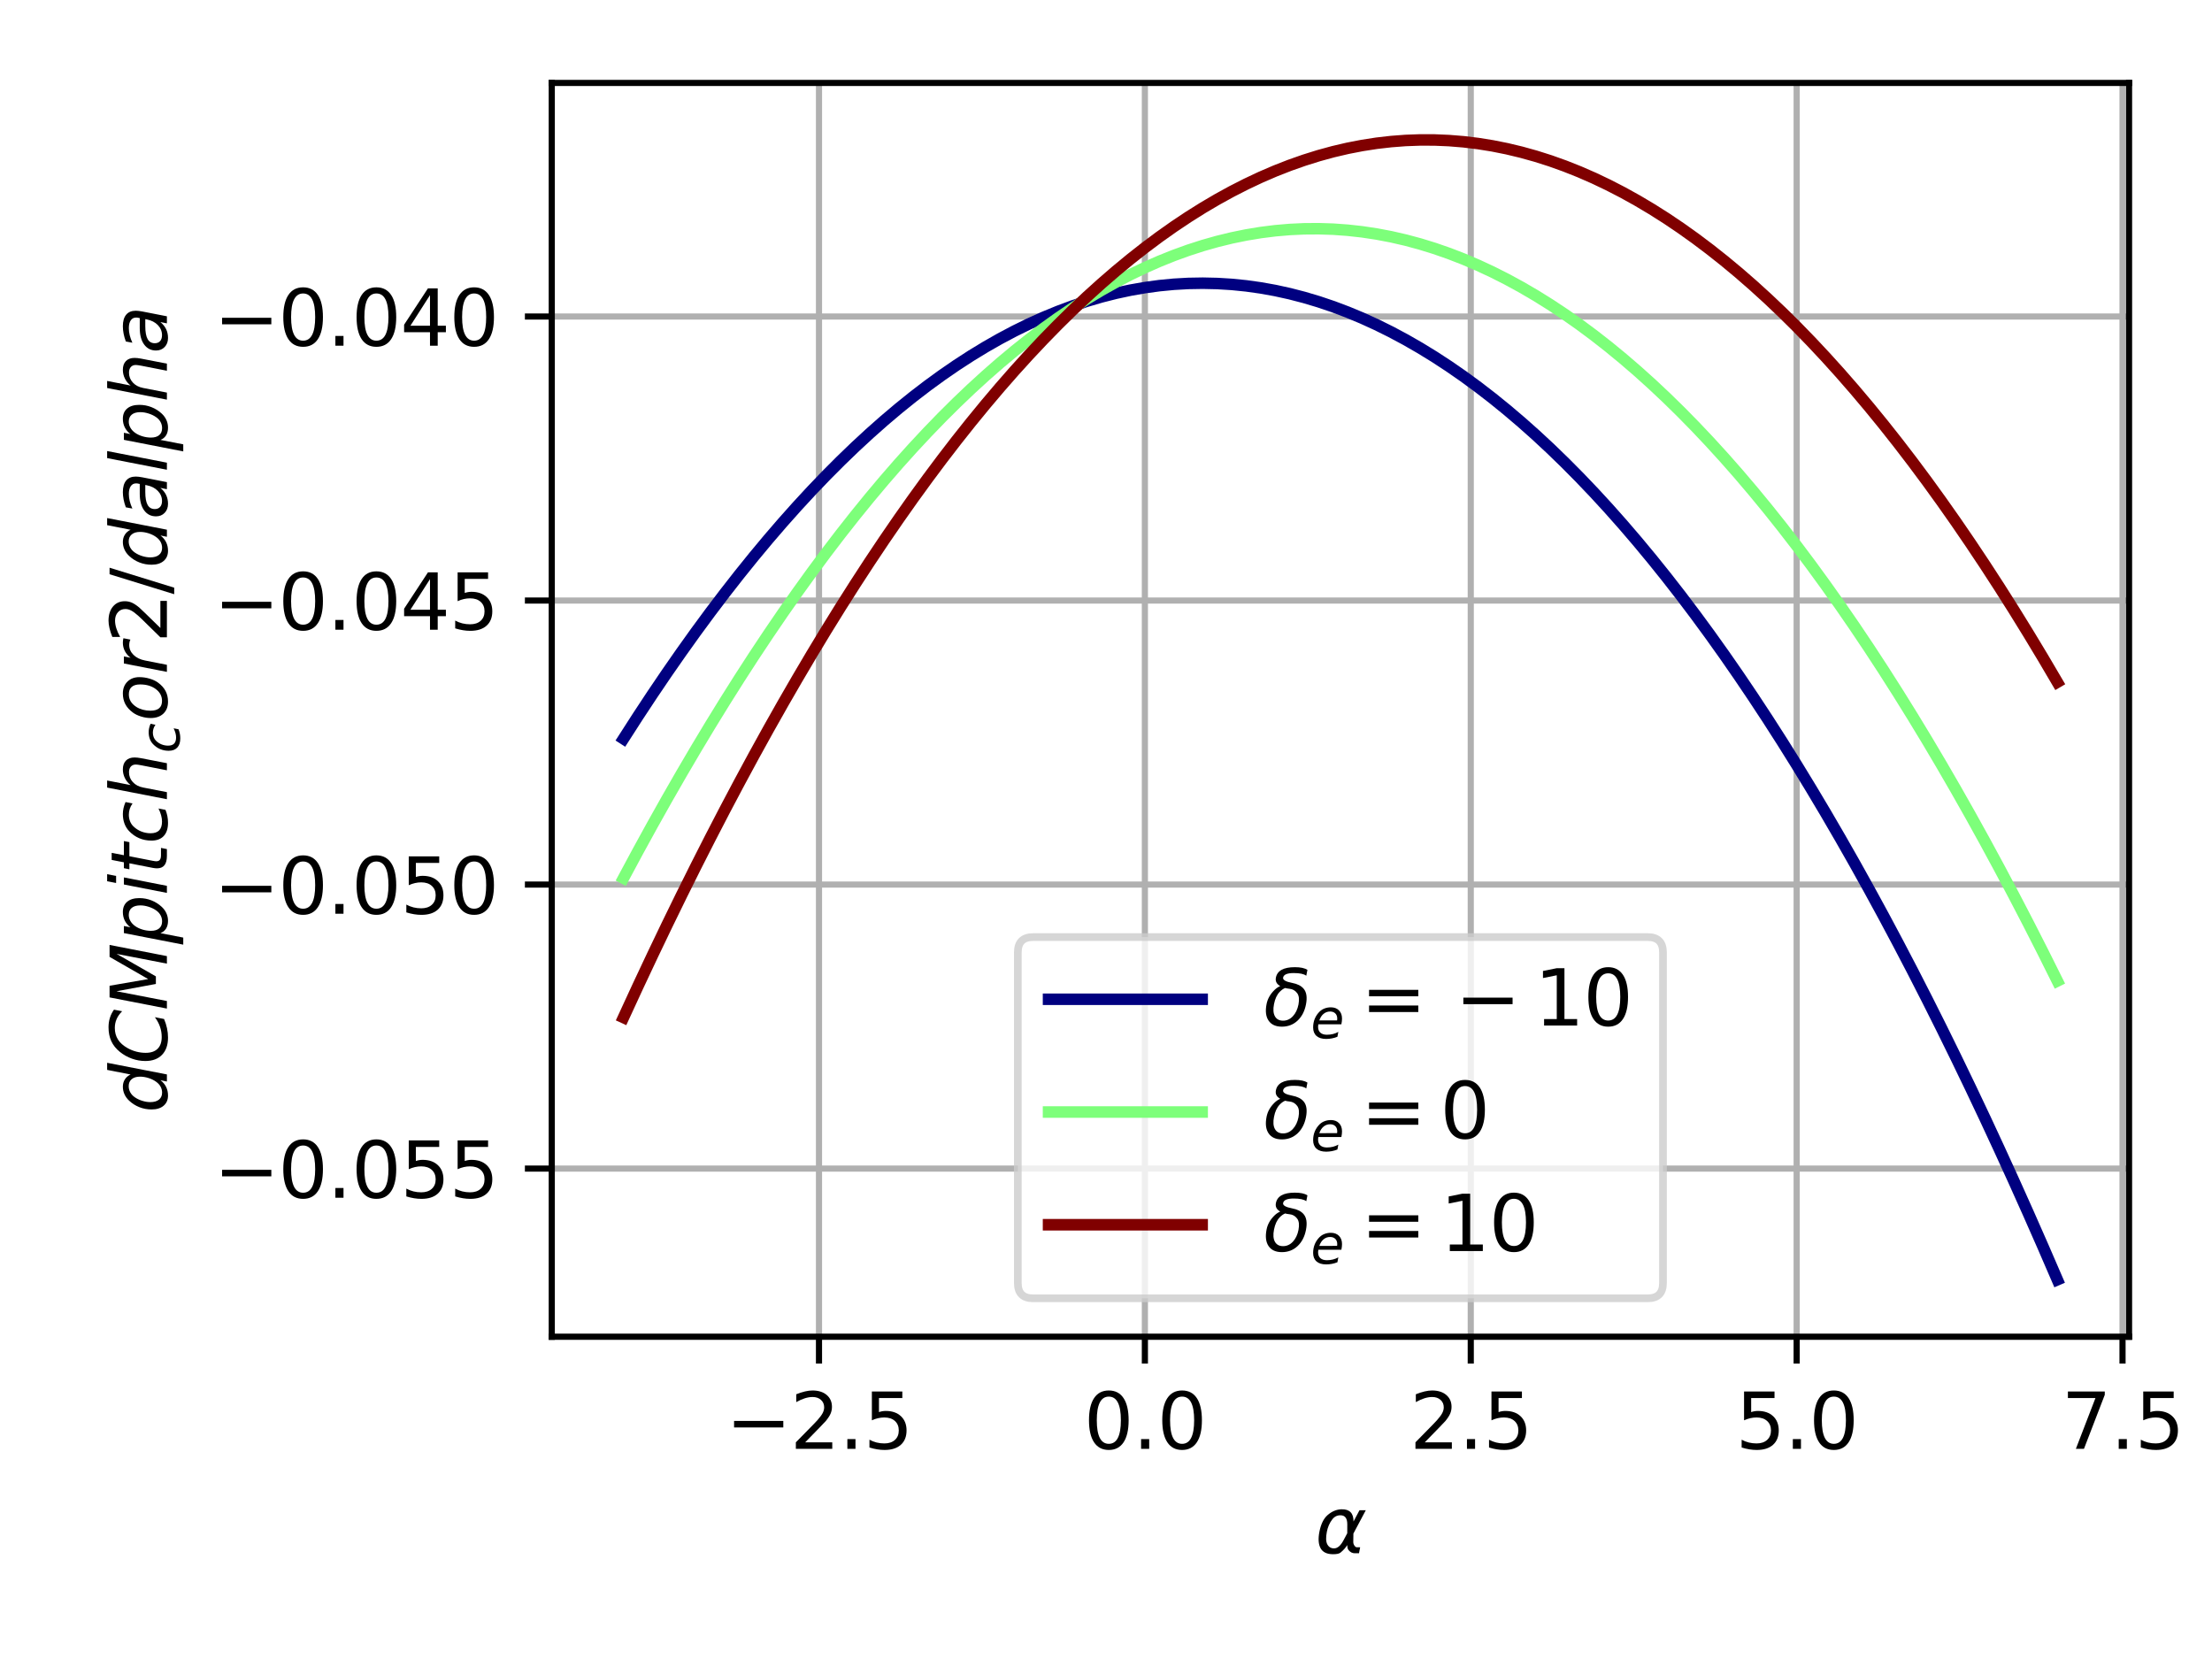 <?xml version="1.0" encoding="utf-8" standalone="no"?>
<!DOCTYPE svg PUBLIC "-//W3C//DTD SVG 1.1//EN"
  "http://www.w3.org/Graphics/SVG/1.1/DTD/svg11.dtd">
<svg xmlns:xlink="http://www.w3.org/1999/xlink" width="288pt" height="216pt" viewBox="0 0 288 216" xmlns="http://www.w3.org/2000/svg" version="1.1">
 <defs>
  <style type="text/css">*{stroke-linejoin: round; stroke-linecap: butt}</style>
 </defs>
 <g id="figure_1">
  <g id="patch_1">
   <path d="M 0 216 
L 288 216 
L 288 0 
L 0 0 
z
" style="fill: #ffffff"/>
  </g>
  <g id="axes_1">
   <g id="patch_2">
    <path d="M 71.84 174.04 
L 277.2 174.04 
L 277.2 10.8 
L 71.84 10.8 
z
" style="fill: #ffffff"/>
   </g>
   <g id="matplotlib.axis_1">
    <g id="xtick_1">
     <g id="line2d_1">
      <path d="M 106.632 174.04 
L 106.632 10.8 
" clip-path="url(#peb8817bea9)" style="fill: none; stroke: #b0b0b0; stroke-width: 0.8; stroke-linecap: square"/>
     </g>
     <g id="line2d_2">
      <defs>
       <path id="maa99d00d73" d="M 0 0 
L 0 3.5 
" style="stroke: #000000; stroke-width: 0.8"/>
      </defs>
      <g>
       <use xlink:href="#maa99d00d73" x="106.632" y="174.04" style="stroke: #000000; stroke-width: 0.8"/>
      </g>
     </g>
     <g id="text_1">
      <!-- −2.5 -->
      <g transform="translate(94.491 188.638) scale(0.1 -0.1)">
       <defs>
        <path id="DejaVuSans-2212" d="M 678 2272 
L 4684 2272 
L 4684 1741 
L 678 1741 
L 678 2272 
z
" transform="scale(0.016)"/>
        <path id="DejaVuSans-32" d="M 1228 531 
L 3431 531 
L 3431 0 
L 469 0 
L 469 531 
Q 828 903 1448 1529 
Q 2069 2156 2228 2338 
Q 2531 2678 2651 2914 
Q 2772 3150 2772 3378 
Q 2772 3750 2511 3984 
Q 2250 4219 1831 4219 
Q 1534 4219 1204 4116 
Q 875 4013 500 3803 
L 500 4441 
Q 881 4594 1212 4672 
Q 1544 4750 1819 4750 
Q 2544 4750 2975 4387 
Q 3406 4025 3406 3419 
Q 3406 3131 3298 2873 
Q 3191 2616 2906 2266 
Q 2828 2175 2409 1742 
Q 1991 1309 1228 531 
z
" transform="scale(0.016)"/>
        <path id="DejaVuSans-2e" d="M 684 794 
L 1344 794 
L 1344 0 
L 684 0 
L 684 794 
z
" transform="scale(0.016)"/>
        <path id="DejaVuSans-35" d="M 691 4666 
L 3169 4666 
L 3169 4134 
L 1269 4134 
L 1269 2991 
Q 1406 3038 1543 3061 
Q 1681 3084 1819 3084 
Q 2600 3084 3056 2656 
Q 3513 2228 3513 1497 
Q 3513 744 3044 326 
Q 2575 -91 1722 -91 
Q 1428 -91 1123 -41 
Q 819 9 494 109 
L 494 744 
Q 775 591 1075 516 
Q 1375 441 1709 441 
Q 2250 441 2565 725 
Q 2881 1009 2881 1497 
Q 2881 1984 2565 2268 
Q 2250 2553 1709 2553 
Q 1456 2553 1204 2497 
Q 953 2441 691 2322 
L 691 4666 
z
" transform="scale(0.016)"/>
       </defs>
       <use xlink:href="#DejaVuSans-2212"/>
       <use xlink:href="#DejaVuSans-32" x="83.789"/>
       <use xlink:href="#DejaVuSans-2e" x="147.412"/>
       <use xlink:href="#DejaVuSans-35" x="179.199"/>
      </g>
     </g>
    </g>
    <g id="xtick_2">
     <g id="line2d_3">
      <path d="M 149.062 174.04 
L 149.062 10.8 
" clip-path="url(#peb8817bea9)" style="fill: none; stroke: #b0b0b0; stroke-width: 0.8; stroke-linecap: square"/>
     </g>
     <g id="line2d_4">
      <g>
       <use xlink:href="#maa99d00d73" x="149.062" y="174.04" style="stroke: #000000; stroke-width: 0.8"/>
      </g>
     </g>
     <g id="text_2">
      <!-- 0.0 -->
      <g transform="translate(141.111 188.638) scale(0.1 -0.1)">
       <defs>
        <path id="DejaVuSans-30" d="M 2034 4250 
Q 1547 4250 1301 3770 
Q 1056 3291 1056 2328 
Q 1056 1369 1301 889 
Q 1547 409 2034 409 
Q 2525 409 2770 889 
Q 3016 1369 3016 2328 
Q 3016 3291 2770 3770 
Q 2525 4250 2034 4250 
z
M 2034 4750 
Q 2819 4750 3233 4129 
Q 3647 3509 3647 2328 
Q 3647 1150 3233 529 
Q 2819 -91 2034 -91 
Q 1250 -91 836 529 
Q 422 1150 422 2328 
Q 422 3509 836 4129 
Q 1250 4750 2034 4750 
z
" transform="scale(0.016)"/>
       </defs>
       <use xlink:href="#DejaVuSans-30"/>
       <use xlink:href="#DejaVuSans-2e" x="63.623"/>
       <use xlink:href="#DejaVuSans-30" x="95.41"/>
      </g>
     </g>
    </g>
    <g id="xtick_3">
     <g id="line2d_5">
      <path d="M 191.492 174.04 
L 191.492 10.8 
" clip-path="url(#peb8817bea9)" style="fill: none; stroke: #b0b0b0; stroke-width: 0.8; stroke-linecap: square"/>
     </g>
     <g id="line2d_6">
      <g>
       <use xlink:href="#maa99d00d73" x="191.492" y="174.04" style="stroke: #000000; stroke-width: 0.8"/>
      </g>
     </g>
     <g id="text_3">
      <!-- 2.5 -->
      <g transform="translate(183.54 188.638) scale(0.1 -0.1)">
       <use xlink:href="#DejaVuSans-32"/>
       <use xlink:href="#DejaVuSans-2e" x="63.623"/>
       <use xlink:href="#DejaVuSans-35" x="95.41"/>
      </g>
     </g>
    </g>
    <g id="xtick_4">
     <g id="line2d_7">
      <path d="M 233.922 174.04 
L 233.922 10.8 
" clip-path="url(#peb8817bea9)" style="fill: none; stroke: #b0b0b0; stroke-width: 0.8; stroke-linecap: square"/>
     </g>
     <g id="line2d_8">
      <g>
       <use xlink:href="#maa99d00d73" x="233.922" y="174.04" style="stroke: #000000; stroke-width: 0.8"/>
      </g>
     </g>
     <g id="text_4">
      <!-- 5.0 -->
      <g transform="translate(225.97 188.638) scale(0.1 -0.1)">
       <use xlink:href="#DejaVuSans-35"/>
       <use xlink:href="#DejaVuSans-2e" x="63.623"/>
       <use xlink:href="#DejaVuSans-30" x="95.41"/>
      </g>
     </g>
    </g>
    <g id="xtick_5">
     <g id="line2d_9">
      <path d="M 276.351 174.04 
L 276.351 10.8 
" clip-path="url(#peb8817bea9)" style="fill: none; stroke: #b0b0b0; stroke-width: 0.8; stroke-linecap: square"/>
     </g>
     <g id="line2d_10">
      <g>
       <use xlink:href="#maa99d00d73" x="276.351" y="174.04" style="stroke: #000000; stroke-width: 0.8"/>
      </g>
     </g>
     <g id="text_5">
      <!-- 7.5 -->
      <g transform="translate(268.4 188.638) scale(0.1 -0.1)">
       <defs>
        <path id="DejaVuSans-37" d="M 525 4666 
L 3525 4666 
L 3525 4397 
L 1831 0 
L 1172 0 
L 2766 4134 
L 525 4134 
L 525 4666 
z
" transform="scale(0.016)"/>
       </defs>
       <use xlink:href="#DejaVuSans-37"/>
       <use xlink:href="#DejaVuSans-2e" x="63.623"/>
       <use xlink:href="#DejaVuSans-35" x="95.41"/>
      </g>
     </g>
    </g>
    <g id="text_6">
     <!-- $\alpha$ -->
     <g transform="translate(171.22 202.317) scale(0.1 -0.1)">
      <defs>
       <path id="DejaVuSans-Oblique-3b1" d="M 2619 1628 
L 2622 2350 
Q 2625 3088 2069 3091 
Q 1653 3094 1394 2747 
Q 1069 2319 959 1747 
Q 825 1059 994 731 
Q 1169 397 1547 397 
Q 1966 397 2319 1063 
L 2619 1628 
z
M 2166 3578 
Q 3141 3594 3128 2584 
Q 3128 2584 3616 3500 
L 4128 3500 
L 3119 1603 
L 3109 919 
Q 3109 766 3194 638 
Q 3291 488 3391 488 
L 3669 488 
L 3575 0 
L 3228 0 
Q 2934 0 2722 263 
Q 2622 394 2619 669 
Q 2416 334 2066 50 
Q 1900 -81 1453 -78 
Q 722 -72 456 397 
Q 184 884 353 1747 
Q 534 2675 1009 3097 
Q 1544 3569 2166 3578 
z
" transform="scale(0.016)"/>
      </defs>
      <use xlink:href="#DejaVuSans-Oblique-3b1" transform="translate(0 0.844)"/>
     </g>
    </g>
   </g>
   <g id="matplotlib.axis_2">
    <g id="ytick_1">
     <g id="line2d_11">
      <path d="M 71.84 152.146 
L 277.2 152.146 
" clip-path="url(#peb8817bea9)" style="fill: none; stroke: #b0b0b0; stroke-width: 0.8; stroke-linecap: square"/>
     </g>
     <g id="line2d_12">
      <defs>
       <path id="m8a136a992c" d="M 0 0 
L -3.5 0 
" style="stroke: #000000; stroke-width: 0.8"/>
      </defs>
      <g>
       <use xlink:href="#m8a136a992c" x="71.84" y="152.146" style="stroke: #000000; stroke-width: 0.8"/>
      </g>
     </g>
     <g id="text_7">
      <!-- −0.055 -->
      <g transform="translate(27.832 155.945) scale(0.1 -0.1)">
       <use xlink:href="#DejaVuSans-2212"/>
       <use xlink:href="#DejaVuSans-30" x="83.789"/>
       <use xlink:href="#DejaVuSans-2e" x="147.412"/>
       <use xlink:href="#DejaVuSans-30" x="179.199"/>
       <use xlink:href="#DejaVuSans-35" x="242.822"/>
       <use xlink:href="#DejaVuSans-35" x="306.445"/>
      </g>
     </g>
    </g>
    <g id="ytick_2">
     <g id="line2d_13">
      <path d="M 71.84 115.167 
L 277.2 115.167 
" clip-path="url(#peb8817bea9)" style="fill: none; stroke: #b0b0b0; stroke-width: 0.8; stroke-linecap: square"/>
     </g>
     <g id="line2d_14">
      <g>
       <use xlink:href="#m8a136a992c" x="71.84" y="115.167" style="stroke: #000000; stroke-width: 0.8"/>
      </g>
     </g>
     <g id="text_8">
      <!-- −0.050 -->
      <g transform="translate(27.832 118.967) scale(0.1 -0.1)">
       <use xlink:href="#DejaVuSans-2212"/>
       <use xlink:href="#DejaVuSans-30" x="83.789"/>
       <use xlink:href="#DejaVuSans-2e" x="147.412"/>
       <use xlink:href="#DejaVuSans-30" x="179.199"/>
       <use xlink:href="#DejaVuSans-35" x="242.822"/>
       <use xlink:href="#DejaVuSans-30" x="306.445"/>
      </g>
     </g>
    </g>
    <g id="ytick_3">
     <g id="line2d_15">
      <path d="M 71.84 78.189 
L 277.2 78.189 
" clip-path="url(#peb8817bea9)" style="fill: none; stroke: #b0b0b0; stroke-width: 0.8; stroke-linecap: square"/>
     </g>
     <g id="line2d_16">
      <g>
       <use xlink:href="#m8a136a992c" x="71.84" y="78.189" style="stroke: #000000; stroke-width: 0.8"/>
      </g>
     </g>
     <g id="text_9">
      <!-- −0.045 -->
      <g transform="translate(27.832 81.988) scale(0.1 -0.1)">
       <defs>
        <path id="DejaVuSans-34" d="M 2419 4116 
L 825 1625 
L 2419 1625 
L 2419 4116 
z
M 2253 4666 
L 3047 4666 
L 3047 1625 
L 3713 1625 
L 3713 1100 
L 3047 1100 
L 3047 0 
L 2419 0 
L 2419 1100 
L 313 1100 
L 313 1709 
L 2253 4666 
z
" transform="scale(0.016)"/>
       </defs>
       <use xlink:href="#DejaVuSans-2212"/>
       <use xlink:href="#DejaVuSans-30" x="83.789"/>
       <use xlink:href="#DejaVuSans-2e" x="147.412"/>
       <use xlink:href="#DejaVuSans-30" x="179.199"/>
       <use xlink:href="#DejaVuSans-34" x="242.822"/>
       <use xlink:href="#DejaVuSans-35" x="306.445"/>
      </g>
     </g>
    </g>
    <g id="ytick_4">
     <g id="line2d_17">
      <path d="M 71.84 41.21 
L 277.2 41.21 
" clip-path="url(#peb8817bea9)" style="fill: none; stroke: #b0b0b0; stroke-width: 0.8; stroke-linecap: square"/>
     </g>
     <g id="line2d_18">
      <g>
       <use xlink:href="#m8a136a992c" x="71.84" y="41.21" style="stroke: #000000; stroke-width: 0.8"/>
      </g>
     </g>
     <g id="text_10">
      <!-- −0.040 -->
      <g transform="translate(27.832 45.01) scale(0.1 -0.1)">
       <use xlink:href="#DejaVuSans-2212"/>
       <use xlink:href="#DejaVuSans-30" x="83.789"/>
       <use xlink:href="#DejaVuSans-2e" x="147.412"/>
       <use xlink:href="#DejaVuSans-30" x="179.199"/>
       <use xlink:href="#DejaVuSans-34" x="242.822"/>
       <use xlink:href="#DejaVuSans-30" x="306.445"/>
      </g>
     </g>
    </g>
    <g id="text_11">
     <!-- $dCMpitch_cor2/dalpha$ -->
     <g transform="translate(21.732 144.92) rotate(-90) scale(0.1 -0.1)">
      <defs>
       <path id="DejaVuSans-Oblique-64" d="M 2675 525 
Q 2444 222 2128 65 
Q 1813 -91 1428 -91 
Q 903 -91 598 267 
Q 294 625 294 1247 
Q 294 1766 478 2236 
Q 663 2706 1013 3078 
Q 1244 3325 1534 3454 
Q 1825 3584 2144 3584 
Q 2481 3584 2739 3421 
Q 2997 3259 3138 2956 
L 3513 4863 
L 4091 4863 
L 3144 0 
L 2566 0 
L 2675 525 
z
M 891 1350 
Q 891 897 1095 644 
Q 1300 391 1663 391 
Q 1931 391 2161 520 
Q 2391 650 2566 903 
Q 2750 1166 2856 1509 
Q 2963 1853 2963 2188 
Q 2963 2622 2758 2865 
Q 2553 3109 2194 3109 
Q 1922 3109 1687 2981 
Q 1453 2853 1288 2613 
Q 1106 2353 998 2009 
Q 891 1666 891 1350 
z
" transform="scale(0.016)"/>
       <path id="DejaVuSans-Oblique-43" d="M 4447 4306 
L 4319 3641 
Q 4019 3944 3683 4091 
Q 3347 4238 2956 4238 
Q 2422 4238 2017 3981 
Q 1613 3725 1319 3200 
Q 1131 2863 1032 2486 
Q 934 2109 934 1728 
Q 934 1091 1264 756 
Q 1594 422 2222 422 
Q 2656 422 3056 561 
Q 3456 700 3834 978 
L 3688 231 
Q 3316 72 2936 -9 
Q 2556 -91 2175 -91 
Q 1278 -91 773 396 
Q 269 884 269 1753 
Q 269 2309 461 2846 
Q 653 3384 1013 3828 
Q 1394 4300 1883 4525 
Q 2372 4750 3022 4750 
Q 3422 4750 3780 4639 
Q 4138 4528 4447 4306 
z
" transform="scale(0.016)"/>
       <path id="DejaVuSans-Oblique-4d" d="M 1081 4666 
L 2028 4666 
L 2572 1522 
L 4378 4666 
L 5350 4666 
L 4441 0 
L 3828 0 
L 4622 4091 
L 2791 897 
L 2175 897 
L 1581 4103 
L 788 0 
L 172 0 
L 1081 4666 
z
" transform="scale(0.016)"/>
       <path id="DejaVuSans-Oblique-70" d="M 3175 2156 
Q 3175 2616 2975 2859 
Q 2775 3103 2400 3103 
Q 2144 3103 1911 2972 
Q 1678 2841 1497 2591 
Q 1319 2344 1212 1994 
Q 1106 1644 1106 1300 
Q 1106 863 1306 627 
Q 1506 391 1875 391 
Q 2147 391 2380 519 
Q 2613 647 2778 891 
Q 2956 1147 3065 1494 
Q 3175 1841 3175 2156 
z
M 1394 2969 
Q 1625 3272 1939 3428 
Q 2253 3584 2638 3584 
Q 3175 3584 3472 3232 
Q 3769 2881 3769 2247 
Q 3769 1728 3584 1258 
Q 3400 788 3053 416 
Q 2822 169 2531 39 
Q 2241 -91 1919 -91 
Q 1547 -91 1294 64 
Q 1041 219 916 525 
L 556 -1331 
L -19 -1331 
L 922 3500 
L 1497 3500 
L 1394 2969 
z
" transform="scale(0.016)"/>
       <path id="DejaVuSans-Oblique-69" d="M 1172 4863 
L 1747 4863 
L 1606 4134 
L 1031 4134 
L 1172 4863 
z
M 909 3500 
L 1484 3500 
L 800 0 
L 225 0 
L 909 3500 
z
" transform="scale(0.016)"/>
       <path id="DejaVuSans-Oblique-74" d="M 2706 3500 
L 2619 3053 
L 1472 3053 
L 1100 1153 
Q 1081 1047 1072 975 
Q 1063 903 1063 863 
Q 1063 663 1183 572 
Q 1303 481 1569 481 
L 2150 481 
L 2053 0 
L 1503 0 
Q 991 0 739 200 
Q 488 400 488 806 
Q 488 878 497 964 
Q 506 1050 525 1153 
L 897 3053 
L 409 3053 
L 500 3500 
L 978 3500 
L 1172 4494 
L 1747 4494 
L 1556 3500 
L 2706 3500 
z
" transform="scale(0.016)"/>
       <path id="DejaVuSans-Oblique-63" d="M 3431 3366 
L 3316 2797 
Q 3109 2947 2876 3022 
Q 2644 3097 2394 3097 
Q 2119 3097 1870 3000 
Q 1622 2903 1453 2725 
Q 1184 2453 1037 2087 
Q 891 1722 891 1331 
Q 891 859 1127 628 
Q 1363 397 1844 397 
Q 2081 397 2348 469 
Q 2616 541 2906 684 
L 2797 116 
Q 2547 13 2283 -39 
Q 2019 -91 1741 -91 
Q 1044 -91 669 257 
Q 294 606 294 1253 
Q 294 1797 489 2255 
Q 684 2713 1069 3078 
Q 1331 3328 1684 3456 
Q 2038 3584 2456 3584 
Q 2700 3584 2940 3529 
Q 3181 3475 3431 3366 
z
" transform="scale(0.016)"/>
       <path id="DejaVuSans-Oblique-68" d="M 3566 2113 
L 3156 0 
L 2578 0 
L 2988 2091 
Q 3016 2238 3031 2350 
Q 3047 2463 3047 2528 
Q 3047 2791 2881 2937 
Q 2716 3084 2419 3084 
Q 1956 3084 1617 2771 
Q 1278 2459 1178 1941 
L 800 0 
L 225 0 
L 1172 4863 
L 1747 4863 
L 1375 2950 
Q 1594 3244 1934 3414 
Q 2275 3584 2650 3584 
Q 3113 3584 3367 3334 
Q 3622 3084 3622 2631 
Q 3622 2519 3608 2391 
Q 3594 2263 3566 2113 
z
" transform="scale(0.016)"/>
       <path id="DejaVuSans-Oblique-6f" d="M 1625 -91 
Q 1009 -91 651 289 
Q 294 669 294 1325 
Q 294 1706 417 2101 
Q 541 2497 738 2766 
Q 1047 3184 1428 3384 
Q 1809 3584 2291 3584 
Q 2888 3584 3255 3212 
Q 3622 2841 3622 2241 
Q 3622 1825 3500 1412 
Q 3378 1000 3181 728 
Q 2875 309 2494 109 
Q 2113 -91 1625 -91 
z
M 891 1344 
Q 891 869 1089 633 
Q 1288 397 1691 397 
Q 2269 397 2648 901 
Q 3028 1406 3028 2181 
Q 3028 2634 2825 2865 
Q 2622 3097 2228 3097 
Q 1903 3097 1650 2945 
Q 1397 2794 1197 2484 
Q 1050 2253 970 1956 
Q 891 1659 891 1344 
z
" transform="scale(0.016)"/>
       <path id="DejaVuSans-Oblique-72" d="M 2853 2969 
Q 2766 3016 2653 3041 
Q 2541 3066 2413 3066 
Q 1953 3066 1609 2717 
Q 1266 2369 1153 1784 
L 800 0 
L 225 0 
L 909 3500 
L 1484 3500 
L 1375 2956 
Q 1603 3259 1920 3421 
Q 2238 3584 2597 3584 
Q 2691 3584 2781 3573 
Q 2872 3563 2963 3538 
L 2853 2969 
z
" transform="scale(0.016)"/>
       <path id="DejaVuSans-2f" d="M 1625 4666 
L 2156 4666 
L 531 -594 
L 0 -594 
L 1625 4666 
z
" transform="scale(0.016)"/>
       <path id="DejaVuSans-Oblique-61" d="M 3438 1997 
L 3047 0 
L 2472 0 
L 2578 531 
Q 2325 219 2001 64 
Q 1678 -91 1281 -91 
Q 834 -91 548 182 
Q 263 456 263 884 
Q 263 1497 752 1853 
Q 1241 2209 2100 2209 
L 2900 2209 
L 2931 2363 
Q 2938 2388 2941 2417 
Q 2944 2447 2944 2509 
Q 2944 2788 2717 2942 
Q 2491 3097 2081 3097 
Q 1800 3097 1504 3025 
Q 1209 2953 897 2809 
L 997 3341 
Q 1322 3463 1633 3523 
Q 1944 3584 2234 3584 
Q 2853 3584 3176 3315 
Q 3500 3047 3500 2534 
Q 3500 2431 3484 2292 
Q 3469 2153 3438 1997 
z
M 2816 1759 
L 2241 1759 
Q 1534 1759 1195 1570 
Q 856 1381 856 984 
Q 856 709 1029 553 
Q 1203 397 1509 397 
Q 1978 397 2328 733 
Q 2678 1069 2791 1631 
L 2816 1759 
z
" transform="scale(0.016)"/>
       <path id="DejaVuSans-Oblique-6c" d="M 1172 4863 
L 1747 4863 
L 800 0 
L 225 0 
L 1172 4863 
z
" transform="scale(0.016)"/>
      </defs>
      <use xlink:href="#DejaVuSans-Oblique-64" transform="translate(0 0.016)"/>
      <use xlink:href="#DejaVuSans-Oblique-43" transform="translate(63.477 0.016)"/>
      <use xlink:href="#DejaVuSans-Oblique-4d" transform="translate(133.301 0.016)"/>
      <use xlink:href="#DejaVuSans-Oblique-70" transform="translate(219.58 0.016)"/>
      <use xlink:href="#DejaVuSans-Oblique-69" transform="translate(283.057 0.016)"/>
      <use xlink:href="#DejaVuSans-Oblique-74" transform="translate(310.84 0.016)"/>
      <use xlink:href="#DejaVuSans-Oblique-63" transform="translate(350.049 0.016)"/>
      <use xlink:href="#DejaVuSans-Oblique-68" transform="translate(405.029 0.016)"/>
      <use xlink:href="#DejaVuSans-Oblique-63" transform="translate(468.408 -16.391) scale(0.7)"/>
      <use xlink:href="#DejaVuSans-Oblique-6f" transform="translate(509.629 0.016)"/>
      <use xlink:href="#DejaVuSans-Oblique-72" transform="translate(570.811 0.016)"/>
      <use xlink:href="#DejaVuSans-32" transform="translate(611.924 0.016)"/>
      <use xlink:href="#DejaVuSans-2f" transform="translate(675.547 0.016)"/>
      <use xlink:href="#DejaVuSans-Oblique-64" transform="translate(709.238 0.016)"/>
      <use xlink:href="#DejaVuSans-Oblique-61" transform="translate(772.715 0.016)"/>
      <use xlink:href="#DejaVuSans-Oblique-6c" transform="translate(833.994 0.016)"/>
      <use xlink:href="#DejaVuSans-Oblique-70" transform="translate(861.777 0.016)"/>
      <use xlink:href="#DejaVuSans-Oblique-68" transform="translate(925.254 0.016)"/>
      <use xlink:href="#DejaVuSans-Oblique-61" transform="translate(988.633 0.016)"/>
     </g>
    </g>
   </g>
   <g id="line2d_19">
    <path d="M 81.175 96.189 
L 83.06 93.256 
L 84.946 90.397 
L 86.832 87.612 
L 88.718 84.902 
L 90.603 82.266 
L 92.489 79.704 
L 94.375 77.217 
L 96.261 74.804 
L 98.146 72.466 
L 100.032 70.202 
L 101.918 68.012 
L 103.804 65.897 
L 105.69 63.856 
L 107.575 61.89 
L 109.461 59.998 
L 111.347 58.18 
L 113.233 56.437 
L 115.118 54.768 
L 117.004 53.173 
L 118.89 51.653 
L 120.776 50.207 
L 122.661 48.836 
L 124.547 47.539 
L 126.433 46.316 
L 128.319 45.168 
L 130.204 44.094 
L 132.09 43.095 
L 133.976 42.17 
L 135.862 41.319 
L 137.748 40.543 
L 139.633 39.841 
L 141.519 39.213 
L 143.405 38.66 
L 145.291 38.181 
L 147.176 37.777 
L 149.062 37.447 
L 150.948 37.191 
L 152.834 37.01 
L 154.719 36.903 
L 156.605 36.871 
L 158.491 36.913 
L 160.377 37.029 
L 162.263 37.22 
L 164.148 37.485 
L 166.034 37.824 
L 167.92 38.238 
L 169.806 38.727 
L 171.691 39.289 
L 173.577 39.926 
L 175.463 40.638 
L 177.349 41.423 
L 179.234 42.284 
L 181.12 43.218 
L 183.006 44.227 
L 184.892 45.311 
L 186.777 46.468 
L 188.663 47.7 
L 190.549 49.007 
L 192.435 50.388 
L 194.321 51.843 
L 196.206 53.373 
L 198.092 54.977 
L 199.978 56.655 
L 201.864 58.408 
L 203.749 60.235 
L 205.635 62.137 
L 207.521 64.113 
L 209.407 66.163 
L 211.292 68.288 
L 213.178 70.487 
L 215.064 72.761 
L 216.95 75.109 
L 218.836 77.531 
L 220.721 80.027 
L 222.607 82.599 
L 224.493 85.244 
L 226.379 87.964 
L 228.264 90.758 
L 230.15 93.627 
L 232.036 96.57 
L 233.922 99.587 
L 235.807 102.679 
L 237.693 105.845 
L 239.579 109.086 
L 241.465 112.4 
L 243.35 115.79 
L 245.236 119.253 
L 247.122 122.792 
L 249.008 126.404 
L 250.894 130.091 
L 252.779 133.852 
L 254.665 137.688 
L 256.551 141.598 
L 258.437 145.582 
L 260.322 149.641 
L 262.208 153.774 
L 264.094 157.982 
L 265.98 162.264 
L 267.865 166.62 
" clip-path="url(#peb8817bea9)" style="fill: none; stroke: #000080; stroke-width: 1.5; stroke-linecap: square"/>
   </g>
   <g id="line2d_20">
    <path d="M 81.175 114.337 
L 83.06 110.827 
L 84.946 107.392 
L 86.832 104.031 
L 88.718 100.744 
L 90.603 97.532 
L 92.489 94.394 
L 94.375 91.331 
L 96.261 88.342 
L 98.146 85.427 
L 100.032 82.587 
L 101.918 79.821 
L 103.804 77.13 
L 105.69 74.512 
L 107.575 71.97 
L 109.461 69.501 
L 111.347 67.108 
L 113.233 64.788 
L 115.118 62.543 
L 117.004 60.372 
L 118.89 58.276 
L 120.776 56.254 
L 122.661 54.306 
L 124.547 52.433 
L 126.433 50.634 
L 128.319 48.91 
L 130.204 47.259 
L 132.09 45.684 
L 133.976 44.182 
L 135.862 42.756 
L 137.748 41.403 
L 139.633 40.125 
L 141.519 38.921 
L 143.405 37.792 
L 145.291 36.737 
L 147.176 35.756 
L 149.062 34.85 
L 150.948 34.018 
L 152.834 33.261 
L 154.719 32.578 
L 156.605 31.969 
L 158.491 31.435 
L 160.377 30.975 
L 162.263 30.589 
L 164.148 30.278 
L 166.034 30.041 
L 167.92 29.879 
L 169.806 29.791 
L 171.691 29.778 
L 173.577 29.838 
L 175.463 29.974 
L 177.349 30.183 
L 179.234 30.467 
L 181.12 30.825 
L 183.006 31.258 
L 184.892 31.765 
L 186.777 32.347 
L 188.663 33.003 
L 190.549 33.733 
L 192.435 34.538 
L 194.321 35.417 
L 196.206 36.37 
L 198.092 37.398 
L 199.978 38.5 
L 201.864 39.677 
L 203.749 40.928 
L 205.635 42.253 
L 207.521 43.653 
L 209.407 45.127 
L 211.292 46.675 
L 213.178 48.298 
L 215.064 49.996 
L 216.95 51.767 
L 218.836 53.613 
L 220.721 55.534 
L 222.607 57.529 
L 224.493 59.598 
L 226.379 61.742 
L 228.264 63.96 
L 230.15 66.252 
L 232.036 68.619 
L 233.922 71.06 
L 235.807 73.575 
L 237.693 76.165 
L 239.579 78.83 
L 241.465 81.568 
L 243.35 84.381 
L 245.236 87.269 
L 247.122 90.231 
L 249.008 93.267 
L 250.894 96.378 
L 252.779 99.563 
L 254.665 102.822 
L 256.551 106.156 
L 258.437 109.564 
L 260.322 113.047 
L 262.208 116.604 
L 264.094 120.235 
L 265.98 123.941 
L 267.865 127.721 
" clip-path="url(#peb8817bea9)" style="fill: none; stroke: #7dff7a; stroke-width: 1.5; stroke-linecap: square"/>
   </g>
   <g id="line2d_21">
    <path d="M 81.175 132.484 
L 83.06 128.398 
L 84.946 124.387 
L 86.832 120.449 
L 88.718 116.587 
L 90.603 112.798 
L 92.489 109.084 
L 94.375 105.444 
L 96.261 101.879 
L 98.146 98.388 
L 100.032 94.972 
L 101.918 91.63 
L 103.804 88.362 
L 105.69 85.169 
L 107.575 82.05 
L 109.461 79.005 
L 111.347 76.035 
L 113.233 73.139 
L 115.118 70.318 
L 117.004 67.571 
L 118.89 64.898 
L 120.776 62.3 
L 122.661 59.776 
L 124.547 57.327 
L 126.433 54.952 
L 128.319 52.651 
L 130.204 50.425 
L 132.09 48.273 
L 133.976 46.195 
L 135.862 44.192 
L 137.748 42.263 
L 139.633 40.409 
L 141.519 38.629 
L 143.405 36.924 
L 145.291 35.292 
L 147.176 33.735 
L 149.062 32.253 
L 150.948 30.845 
L 152.834 29.511 
L 154.719 28.252 
L 156.605 27.067 
L 158.491 25.957 
L 160.377 24.92 
L 162.263 23.959 
L 164.148 23.071 
L 166.034 22.258 
L 167.92 21.52 
L 169.806 20.856 
L 171.691 20.266 
L 173.577 19.75 
L 175.463 19.309 
L 177.349 18.943 
L 179.234 18.65 
L 181.12 18.433 
L 183.006 18.289 
L 184.892 18.22 
L 186.777 18.225 
L 188.663 18.305 
L 190.549 18.459 
L 192.435 18.687 
L 194.321 18.99 
L 196.206 19.367 
L 198.092 19.819 
L 199.978 20.345 
L 201.864 20.945 
L 203.749 21.62 
L 205.635 22.369 
L 207.521 23.193 
L 209.407 24.091 
L 211.292 25.063 
L 213.178 26.11 
L 215.064 27.231 
L 216.95 28.426 
L 218.836 29.696 
L 220.721 31.04 
L 222.607 32.459 
L 224.493 33.952 
L 226.379 35.519 
L 228.264 37.161 
L 230.15 38.877 
L 232.036 40.668 
L 233.922 42.533 
L 235.807 44.472 
L 237.693 46.486 
L 239.579 48.574 
L 241.465 50.736 
L 243.35 52.973 
L 245.236 55.284 
L 247.122 57.67 
L 249.008 60.13 
L 250.894 62.664 
L 252.779 65.273 
L 254.665 67.956 
L 256.551 70.714 
L 258.437 73.546 
L 260.322 76.452 
L 262.208 79.433 
L 264.094 82.488 
L 265.98 85.617 
L 267.865 88.821 
" clip-path="url(#peb8817bea9)" style="fill: none; stroke: #800000; stroke-width: 1.5; stroke-linecap: square"/>
   </g>
   <g id="patch_3">
    <path d="M 71.84 174.04 
L 71.84 10.8 
" style="fill: none; stroke: #000000; stroke-width: 0.8; stroke-linejoin: miter; stroke-linecap: square"/>
   </g>
   <g id="patch_4">
    <path d="M 277.2 174.04 
L 277.2 10.8 
" style="fill: none; stroke: #000000; stroke-width: 0.8; stroke-linejoin: miter; stroke-linecap: square"/>
   </g>
   <g id="patch_5">
    <path d="M 71.84 174.04 
L 277.2 174.04 
" style="fill: none; stroke: #000000; stroke-width: 0.8; stroke-linejoin: miter; stroke-linecap: square"/>
   </g>
   <g id="patch_6">
    <path d="M 71.84 10.8 
L 277.2 10.8 
" style="fill: none; stroke: #000000; stroke-width: 0.8; stroke-linejoin: miter; stroke-linecap: square"/>
   </g>
   <g id="legend_1">
    <g id="patch_7">
     <path d="M 134.52 169.04 
L 214.52 169.04 
Q 216.52 169.04 216.52 167.04 
L 216.52 124.006 
Q 216.52 122.006 214.52 122.006 
L 134.52 122.006 
Q 132.52 122.006 132.52 124.006 
L 132.52 167.04 
Q 132.52 169.04 134.52 169.04 
z
" style="fill: #ffffff; opacity: 0.8; stroke: #cccccc; stroke-linejoin: miter"/>
    </g>
    <g id="line2d_22">
     <path d="M 136.52 130.104 
L 146.52 130.104 
L 156.52 130.104 
" style="fill: none; stroke: #000080; stroke-width: 1.5; stroke-linecap: square"/>
    </g>
    <g id="text_12">
     <!-- $\delta_e = -10$ -->
     <g transform="translate(164.52 133.604) scale(0.1 -0.1)">
      <defs>
       <path id="DejaVuSans-Oblique-3b4" d="M 3472 4053 
Q 3197 4272 2450 4272 
Q 1659 4272 1588 3906 
Q 1531 3619 2328 3469 
Q 2953 3353 3253 3003 
Q 3616 2581 3447 1716 
Q 3284 888 2763 400 
Q 2238 -91 1488 -91 
Q 741 -91 406 400 
Q 72 888 241 1747 
Q 363 2384 891 2900 
Q 1097 3100 1353 3213 
Q 913 3459 1000 3900 
Q 1166 4750 2544 4750 
Q 3234 4750 3566 4531 
L 3472 4053 
z
M 1753 3056 
Q 1525 2966 1306 2738 
Q 969 2384 847 1747 
Q 722 1113 919 756 
Q 1119 397 1584 397 
Q 2044 397 2381 759 
Q 2722 1122 2838 1716 
Q 2956 2338 2731 2638 
Q 2491 2959 2103 2994 
Q 1906 3013 1753 3056 
z
" transform="scale(0.016)"/>
       <path id="DejaVuSans-Oblique-65" d="M 3078 2063 
Q 3088 2113 3092 2166 
Q 3097 2219 3097 2272 
Q 3097 2653 2873 2875 
Q 2650 3097 2266 3097 
Q 1838 3097 1509 2826 
Q 1181 2556 1013 2059 
L 3078 2063 
z
M 3578 1613 
L 903 1613 
Q 884 1494 878 1425 
Q 872 1356 872 1306 
Q 872 872 1139 634 
Q 1406 397 1894 397 
Q 2269 397 2603 481 
Q 2938 566 3225 728 
L 3116 159 
Q 2806 34 2476 -28 
Q 2147 -91 1806 -91 
Q 1078 -91 686 257 
Q 294 606 294 1247 
Q 294 1794 489 2264 
Q 684 2734 1063 3103 
Q 1306 3334 1642 3459 
Q 1978 3584 2356 3584 
Q 2950 3584 3301 3228 
Q 3653 2872 3653 2272 
Q 3653 2128 3634 1964 
Q 3616 1800 3578 1613 
z
" transform="scale(0.016)"/>
       <path id="DejaVuSans-3d" d="M 678 2906 
L 4684 2906 
L 4684 2381 
L 678 2381 
L 678 2906 
z
M 678 1631 
L 4684 1631 
L 4684 1100 
L 678 1100 
L 678 1631 
z
" transform="scale(0.016)"/>
       <path id="DejaVuSans-31" d="M 794 531 
L 1825 531 
L 1825 4091 
L 703 3866 
L 703 4441 
L 1819 4666 
L 2450 4666 
L 2450 531 
L 3481 531 
L 3481 0 
L 794 0 
L 794 531 
z
" transform="scale(0.016)"/>
      </defs>
      <use xlink:href="#DejaVuSans-Oblique-3b4" transform="translate(0 0.781)"/>
      <use xlink:href="#DejaVuSans-Oblique-65" transform="translate(61.182 -15.625) scale(0.7)"/>
      <use xlink:href="#DejaVuSans-3d" transform="translate(126.465 0.781)"/>
      <use xlink:href="#DejaVuSans-2212" transform="translate(249.219 0.781)"/>
      <use xlink:href="#DejaVuSans-31" transform="translate(352.49 0.781)"/>
      <use xlink:href="#DejaVuSans-30" transform="translate(416.113 0.781)"/>
     </g>
    </g>
    <g id="line2d_23">
     <path d="M 136.52 144.782 
L 146.52 144.782 
L 156.52 144.782 
" style="fill: none; stroke: #7dff7a; stroke-width: 1.5; stroke-linecap: square"/>
    </g>
    <g id="text_13">
     <!-- $\delta_e = 0$ -->
     <g transform="translate(164.52 148.282) scale(0.1 -0.1)">
      <use xlink:href="#DejaVuSans-Oblique-3b4" transform="translate(0 0.781)"/>
      <use xlink:href="#DejaVuSans-Oblique-65" transform="translate(61.182 -15.625) scale(0.7)"/>
      <use xlink:href="#DejaVuSans-3d" transform="translate(126.465 0.781)"/>
      <use xlink:href="#DejaVuSans-30" transform="translate(229.736 0.781)"/>
     </g>
    </g>
    <g id="line2d_24">
     <path d="M 136.52 159.46 
L 146.52 159.46 
L 156.52 159.46 
" style="fill: none; stroke: #800000; stroke-width: 1.5; stroke-linecap: square"/>
    </g>
    <g id="text_14">
     <!-- $\delta_e = 10$ -->
     <g transform="translate(164.52 162.96) scale(0.1 -0.1)">
      <use xlink:href="#DejaVuSans-Oblique-3b4" transform="translate(0 0.781)"/>
      <use xlink:href="#DejaVuSans-Oblique-65" transform="translate(61.182 -15.625) scale(0.7)"/>
      <use xlink:href="#DejaVuSans-3d" transform="translate(126.465 0.781)"/>
      <use xlink:href="#DejaVuSans-31" transform="translate(229.736 0.781)"/>
      <use xlink:href="#DejaVuSans-30" transform="translate(293.359 0.781)"/>
     </g>
    </g>
   </g>
  </g>
 </g>
 <defs>
  <clipPath id="peb8817bea9">
   <rect x="71.84" y="10.8" width="205.36" height="163.24"/>
  </clipPath>
 </defs>
</svg>
